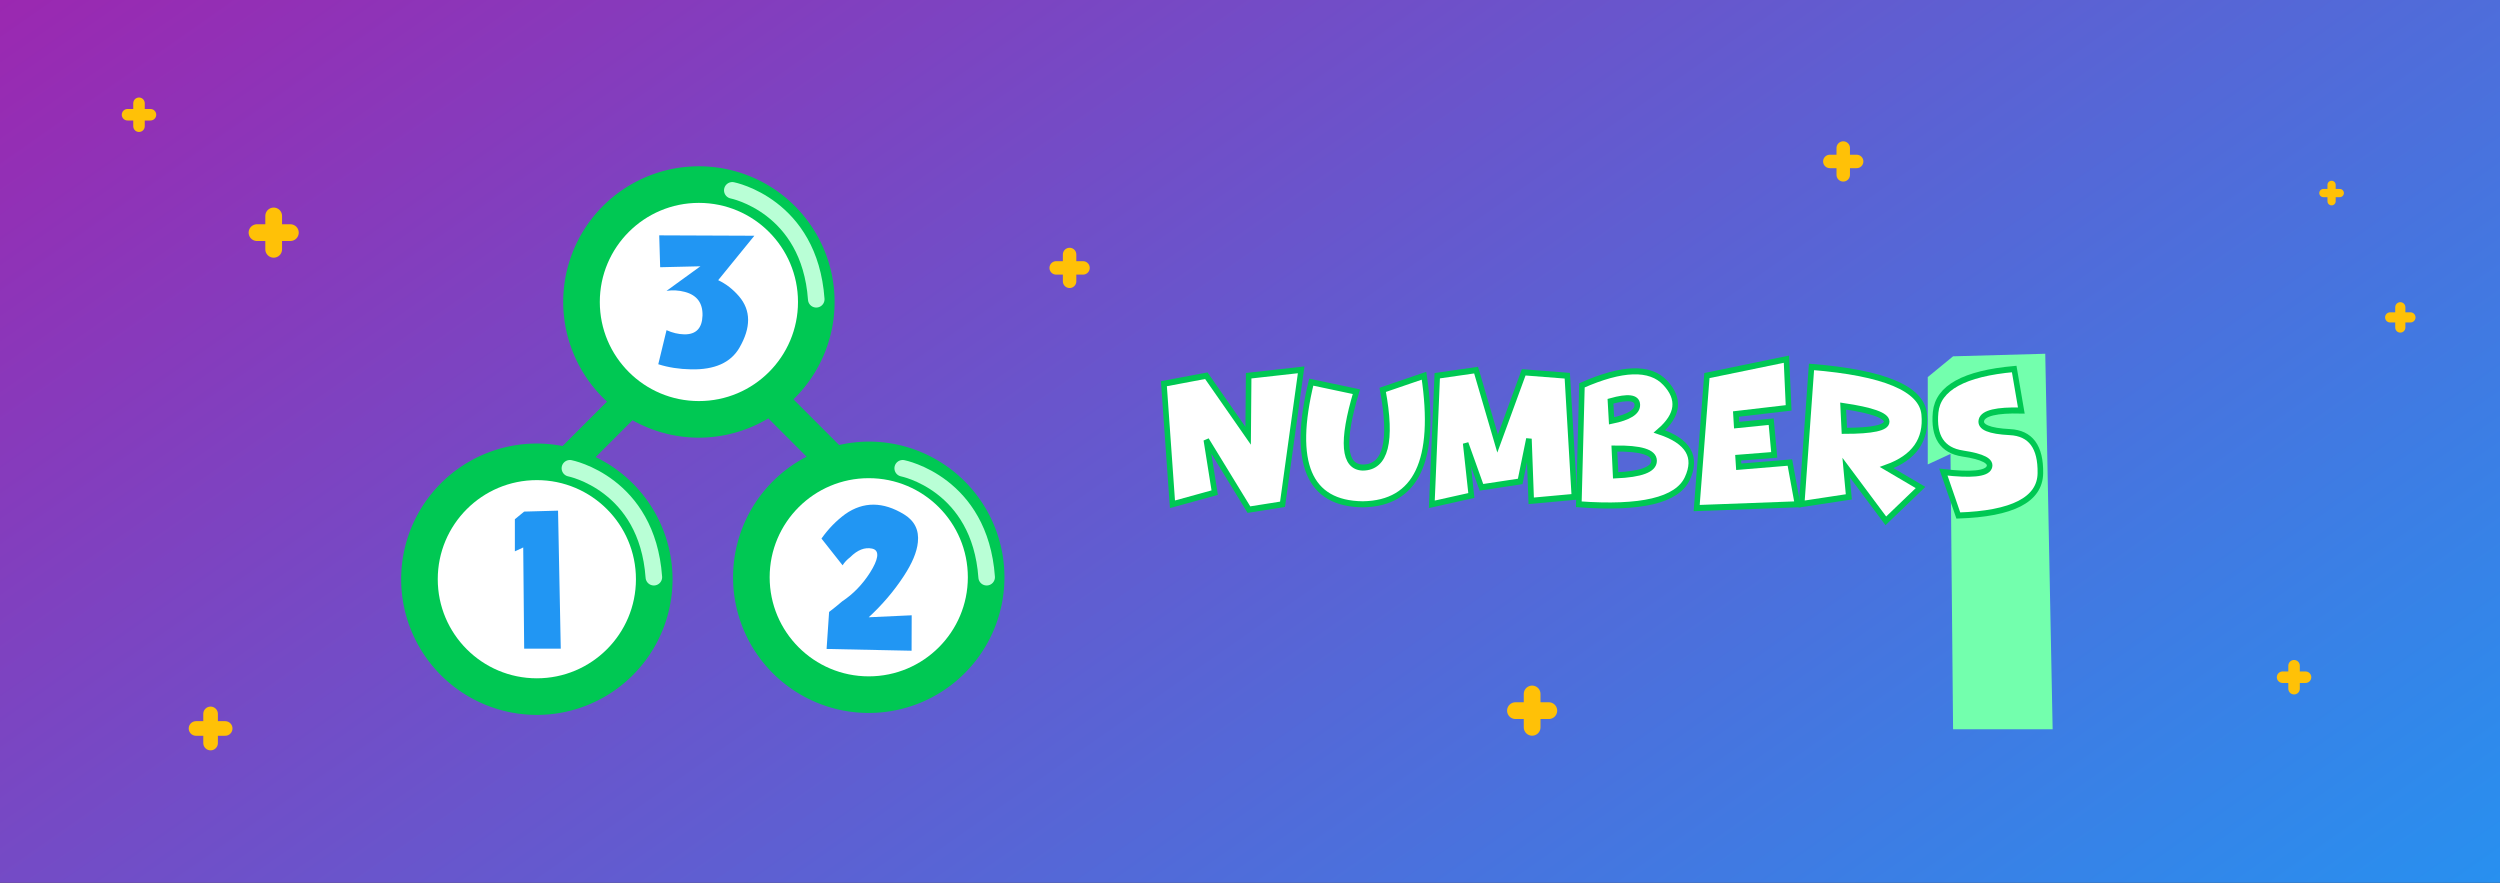 <?xml version="1.0" encoding="UTF-8"?>
<!-- Created with Inkscape (http://www.inkscape.org/) -->
<svg width="187.325mm" height="66.146mm" version="1.1" viewBox="0 0 187.325 66.146" xmlns="http://www.w3.org/2000/svg" xmlns:cc="http://creativecommons.org/ns#" xmlns:dc="http://purl.org/dc/elements/1.1/" xmlns:rdf="http://www.w3.org/1999/02/22-rdf-syntax-ns#" xmlns:xlink="http://www.w3.org/1999/xlink">
 <rect x="0" y="0" width="187.325" height="66.146" fill="#333333" stroke="none"/>
 <defs>
  <linearGradient id="linearGradient70941" x1="80.037" x2="179.14" y1="-58.026" y2="83.426" gradientTransform="translate(-2.5476959e-4,2.6245117e-6)" gradientUnits="userSpaceOnUse">
   <stop stop-color="#9c27b0" offset="0"/>
   <stop stop-color="#2196f3" offset="1"/>
  </linearGradient>
 </defs>
 <polygon transform="matrix(3.497,0,0,3.497,110.318,748.676)" points="" fill="#f9eab0"/>
 <polygon transform="matrix(1.745,0,0,1.742,118.517,115.07)" points="" fill="#f9eab0"/>
 <rect y="-1.4210855e-14" width="187.325" height="66.146" fill="url(#linearGradient70941)"/>
 <g transform="matrix(.495 0 0 .495 28.114 11.404)">
  <rect x=".114" y=".114" width="264.355" height="87.084" ry="3.035" opacity="0" stroke-width=".228"/>
  <g fill="#73ffad" style="font-feature-settings:normal;font-variant-caps:normal;font-variant-ligatures:normal;font-variant-numeric:normal" aria-label="1">
   <path d="m252.802 30.51-13.953 0.388-3.833 3.144v13.221l3.445-1.593 0.388 41.686h15.072z" fill="#73ffad" stroke-width=".265" style="font-feature-settings:normal;font-variant-caps:normal;font-variant-ligatures:normal;font-variant-numeric:normal"/>
  </g>
  <polygon transform="matrix(3.497,0,0,3.497,132.206,473.707)" points="" fill="#f9eab0"/>
  <g transform="matrix(1.063,0,0,1.153,118.966,-59.913)" fill="#fff" stroke="#00c853" stroke-width=".794" style="font-feature-settings:normal;font-variant-caps:normal;font-variant-ligatures:normal;font-variant-numeric:normal" aria-label="Numbers">
   <path d="m6.438 89.749 1.194 6.909-6.017 1.531-1.218-15.832 6.041-1.049l5.957 7.886 0.072-7.886 7.476-0.772-2.653 17.653-4.787 0.699z" style="font-feature-settings:normal;font-variant-caps:normal;font-variant-ligatures:normal;font-variant-numeric:normal"/>
   <path d="m21.378 82.153 6.427 1.254q-3.207 9.851 0.916 9.96 4.895-0.036 2.834-10.201l5.884-1.857q2.701 16.736-8.718 16.881-11.539-0.109-7.343-16.037z" style="font-feature-settings:normal;font-variant-caps:normal;font-variant-ligatures:normal;font-variant-numeric:normal"/>
   <path d="m57.84 81.309 1.013 15.904-6.149 0.518-0.326-8.139-1.242 5.595-5.522 0.772-2.243-5.776 0.808 6.849-5.631 1.158 0.772-16.881 5.535-0.736 3.063 9.646 3.714-9.357z" style="font-feature-settings:normal;font-variant-caps:normal;font-variant-ligatures:normal;font-variant-numeric:normal"/>
   <path d="m64.147 87.229q3.738-0.699 3.666-2.122-0.072-1.423-3.822-0.446zm0.579 7.162q5.462-0.217 5.474-1.905 0.024-1.688-5.655-1.616zm-5.245 3.798 0.446-15.615q8.621-3.509 11.853-0.338 3.232 3.171-0.82 6.391 6.149 1.893 3.967 6.186-2.17 4.281-15.446 3.376z" style="font-feature-settings:normal;font-variant-caps:normal;font-variant-ligatures:normal;font-variant-numeric:normal"/>
   <path d="m89.046 79.139 0.314 6.391-7.5 0.808 0.096 1.459 4.92-0.458 0.434 4.365-5.137 0.374 0.084 1.182 7.283-0.555 1.085 5.486-14.361 0.494 1.459-17.399z" style="font-feature-settings:normal;font-variant-caps:normal;font-variant-ligatures:normal;font-variant-numeric:normal"/>
   <path d="m97.125 85.288 0.169 3.256q6.029 0 6.029-1.206 0-1.206-6.198-2.05zm0.808 11.925-6.716 0.941 1.399-18.002q15.53 1.158 16.049 6.222 0.531 5.052-5.342 6.994l4.823 2.617-4.944 4.377-5.655-6.994z" style="font-feature-settings:normal;font-variant-caps:normal;font-variant-ligatures:normal;font-variant-numeric:normal"/>
   <path d="m114.138 91.522q-4.353-0.615-3.846-5.414 0.506-4.799 11.19-5.679l1.013 5.45q-5.293-0.121-5.679 1.254-0.386 1.375 4.051 1.58 4.437 0.205 4.341 5.402-0.097 5.197-11.684 5.547l-2.134-5.703q5.932 0.639 6.523-0.591 0.591-1.242-3.774-1.845z" style="font-feature-settings:normal;font-variant-caps:normal;font-variant-ligatures:normal;font-variant-numeric:normal"/>
  </g>
  <g transform="translate(-15.2,-107.232)">
   <path d="m64.199 109.366a20.54 20.54 0 0 0 -20.54 20.54 20.54 20.54 0 0 0 6.627 15.076l-6.731 6.731a20.54 20.54 0 0 0 -3.886 -0.38 20.54 20.54 0 0 0 -20.539 20.539 20.54 20.54 0 0 0 20.539 20.54 20.54 20.54 0 0 0 20.54 -20.54 20.54 20.54 0 0 0 -11.641 -18.484l5.581-5.581a20.54 20.54 0 0 0 10.05 2.639 20.54 20.54 0 0 0 10.509 -2.919l5.796 5.796a20.54 20.54 0 0 0 -11.133 18.254 20.54 20.54 0 0 0 20.539 20.539 20.54 20.54 0 0 0 20.54 -20.539 20.54 20.54 0 0 0 -20.54 -20.54 20.54 20.54 0 0 0 -4.483 0.521l-6.918-6.918a20.54 20.54 0 0 0 6.23 -14.734 20.54 20.54 0 0 0 -20.54 -20.54z" fill="#00c853" stroke-width="1.2"/>
   <g fill="#fff" stroke-width=".541">
    <circle cx="39.669" cy="171.871" r="15"/>
    <circle cx="64.199" cy="129.905" r="15"/>
    <circle cx="89.91" cy="171.576" r="15"/>
   </g>
   <g transform="matrix(1.2,0,0,1.2,-841.043,-225.145)" fill="#2196f3">
    <path d="m736.601 322.198-4.273 0.119-1.174 0.963v4.049l1.055-0.488 0.119 12.766h4.616z" stroke-width=".135" style="font-feature-settings:normal;font-variant-caps:normal;font-variant-ligatures:normal;font-variant-numeric:normal"/>
    <path d="m749.363 287.47 0.119 4.022 5.077-0.119-4.273 3.099q1.174-0.171 2.308 0.132 2.295 0.607 2.229 2.994-0.079 2.4-2.308 2.361-1.121-0.026-2.229-0.528l-1.042 4.299q1.899 0.607 4.141 0.646 4.444 0.092 6.08-2.704 2.242-3.851-0.04-6.515-1.147-1.332-2.624-2.031l4.563-5.605z" stroke-width=".194" style="font-feature-settings:normal;font-variant-caps:normal;font-variant-ligatures:normal;font-variant-numeric:normal"/>
    <path d="m780.236 322.659q-3.97-2.413-7.385-0.04-1.714 1.253-3.02 3.099l2.664 3.376q0.343-0.554 0.963-1.029 1.372-1.372 2.756-1.081 0.778 0.171 0.633 1.055-0.119 0.752-0.884 1.965-1.437 2.255-3.508 3.627-0.897 0.765-1.662 1.345l-0.317 4.668 10.722 0.224 0.013-4.471-5.42 0.251q2.572-2.374 4.405-5.17 1.609-2.44 1.794-4.286 0.251-2.308-1.754-3.534z" stroke-width=".135" style="font-feature-settings:normal;font-variant-caps:normal;font-variant-ligatures:normal;font-variant-numeric:normal"/>
   </g>
   <g fill="none" stroke="#b9ffd6" stroke-linecap="round" stroke-width="2.506">
    <path d="m69.254 113.006s11.698 2.292 12.709 16.49"/>
    <path d="m95.049 155.077s11.698 2.292 12.709 16.49"/>
    <path d="m44.671 155.077s11.698 2.292 12.709 16.49"/>
   </g>
  </g>
 </g>
 <g fill="none" stroke="#ffc107" stroke-linecap="round" stroke-linejoin="round" stroke-width="2.646">
  <g transform="matrix(.474 0 0 .474 -6.308 24.144)">
   <path d="m56.571-16.801v5.275"/>
   <path d="m59.209-14.163h-5.275"/>
  </g>
  <g transform="matrix(.474 0 0 .474 87.988 59.962)">
   <path d="m56.571-16.801v5.275"/>
   <path d="m59.209-14.163h-5.275"/>
  </g>
  <g transform="matrix(.381 0 0 .381 116.56 17.493)">
   <path d="m56.571-16.801v5.275"/>
   <path d="m59.209-14.163h-5.275"/>
  </g>
  <g transform="matrix(.381 0 0 .381 58.591 25.47)">
   <path d="m56.571-16.801v5.275"/>
   <path d="m59.209-14.163h-5.275"/>
  </g>
  <g transform="matrix(.414 0 0 .414 -7.641 60.448)">
   <path d="m56.571-16.801v5.275"/>
   <path d="m59.209-14.163h-5.275"/>
  </g>
  <g transform="matrix(.326 0 0 .326 153.451 55.361)">
   <path d="m56.571-16.801v5.275"/>
   <path d="m59.209-14.163h-5.275"/>
  </g>
  <g transform="matrix(.233 0 0 .233 161.524 17.766)">
   <path d="m56.571-16.801v5.275"/>
   <path d="m59.209-14.163h-5.275"/>
  </g>
  <g transform="matrix(.288 0 0 .288 163.562 27.861)">
   <path d="m56.571-16.801v5.275"/>
   <path d="m59.209-14.163h-5.275"/>
  </g>
  <g transform="matrix(.326 0 0 .326 -8.027 13.215)">
   <path d="m56.571-16.801v5.275"/>
   <path d="m59.209-14.163h-5.275"/>
  </g>
 </g>
</svg>
